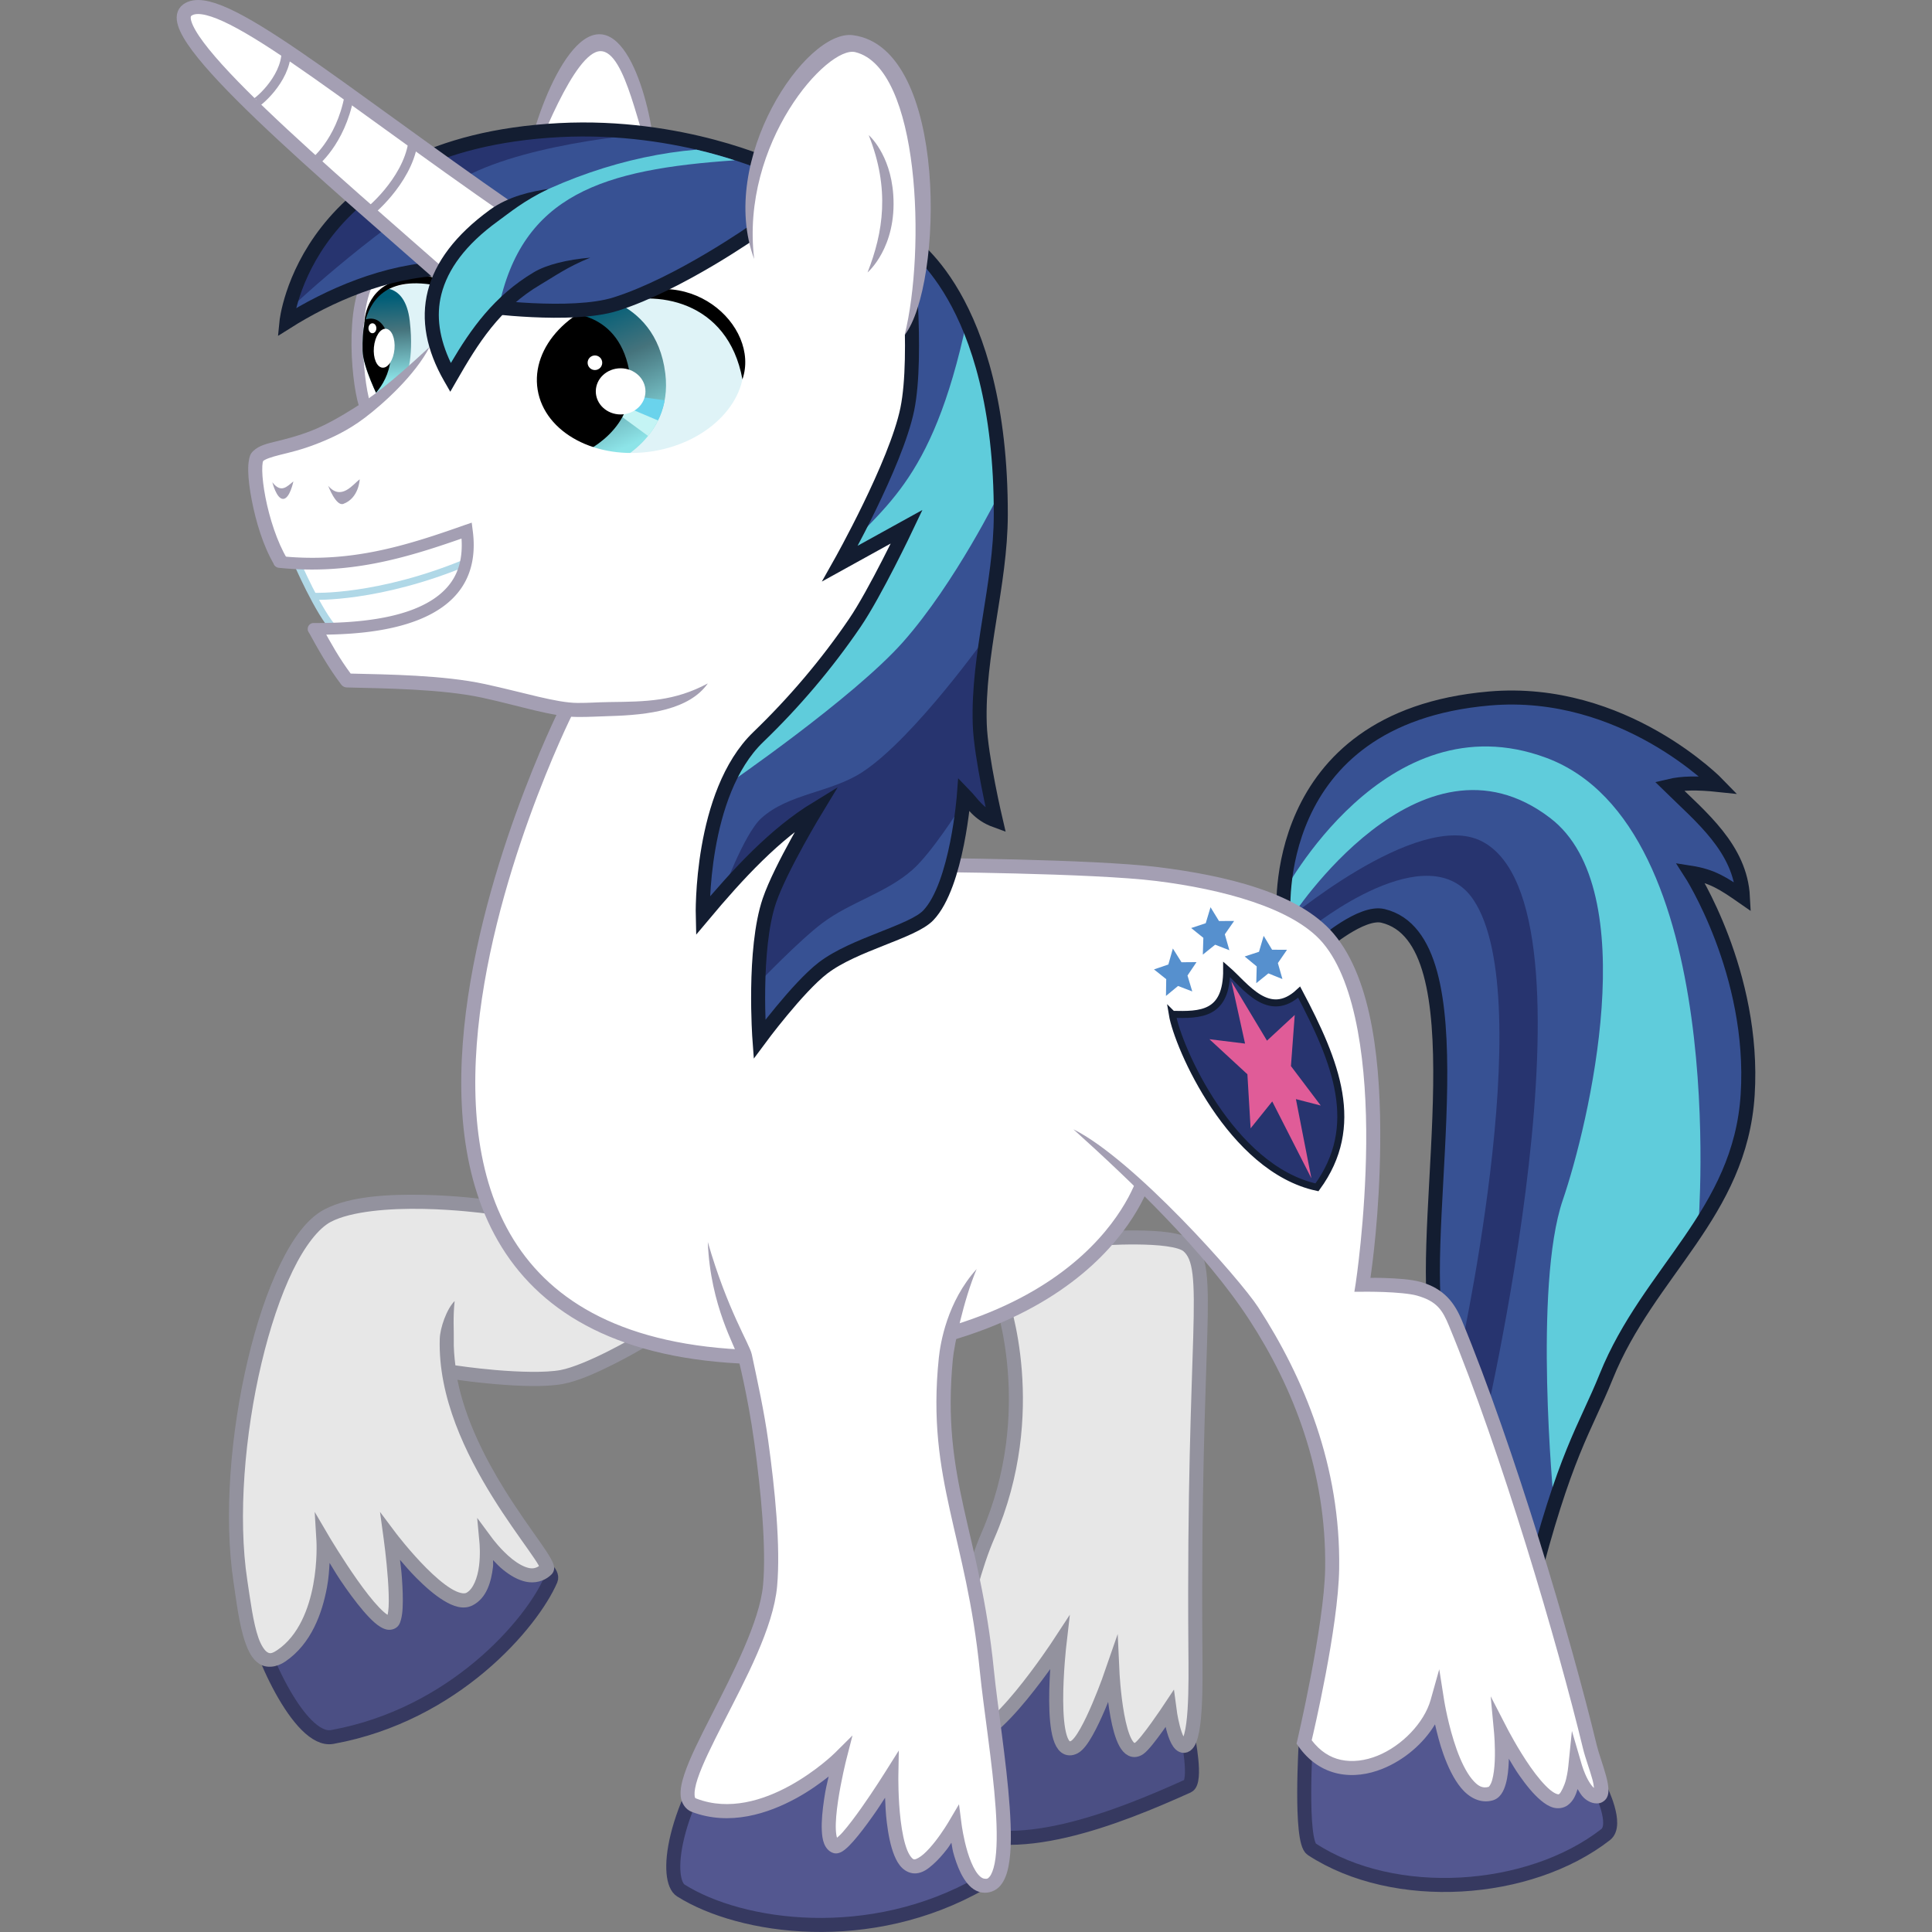 <?xml version="1.0" encoding="UTF-8"?><svg xmlns="http://www.w3.org/2000/svg" xmlns:xlink="http://www.w3.org/1999/xlink" version="1.1" viewBox="0 0 413.237 413.232"><rect x="0" y="0" width="413.237" height="413.232" fill="#808080" stroke="none"/><defs id="defs2998"><linearGradient id="linearGradient3922"><stop id="stop3924" stop-color="#005e78" offset="0"/><stop id="stop3926" stop-color="#45737c" offset=".391"/><stop id="stop3928" stop-color="#8de4e8" offset="1"/></linearGradient><linearGradient id="linearGradient4672"><stop id="stop4674" stop-color="#345863" offset="0"/><stop id="stop4680" stop-color="#45737c" offset=".391"/><stop id="stop4676" stop-color="#8de4e8" offset="1"/></linearGradient><linearGradient id="linearGradient4678" y2="347.55" xlink:href="#linearGradient3922" gradientUnits="userSpaceOnUse" y1="320.3" x2="831.78" x1="819.76"/><clipPath id="clipPath4688" clipPathUnits="userSpaceOnUse"><path id="path4690" fill="url(#linearGradient4692)" d="m826.62 352.11s14.149-5.229 12.375-19.75c-2.085-17.072-18.875-17.375-18.875-17.375l-16.12 22.63z"/></clipPath><linearGradient id="linearGradient4692" y2="347.55" xlink:href="#linearGradient4672" gradientUnits="userSpaceOnUse" y1="320.3" x2="831.78" x1="819.76"/><clipPath id="clipPath4694" clipPathUnits="userSpaceOnUse"><path id="path4696" fill="url(#linearGradient4692)" d="m826.62 352.11s14.149-5.229 12.375-19.75c-2.085-17.072-18.875-17.375-18.875-17.375l-16.12 22.63z"/></clipPath><clipPath id="clipPath4716" clipPathUnits="userSpaceOnUse"><path id="path4718" fill="#eefbfb" d="m777.69 337.67s-3.351-6.605-3.438-10.188c-0.1-4.114 0.369-9.064 3.375-11.875 2.38-2.225 8.16-2.741 11.33-2.852 1.306-0.046 1.639 0.551 1.639 0.551l-0.35 11.77z"/></clipPath><clipPath id="clipPath4724" clipPathUnits="userSpaceOnUse"><path id="path4726" fill="#eefbfb" d="m777.69 337.67s-3.351-6.605-3.438-10.188c-0.1-4.114 0.369-9.064 3.375-11.875 2.38-2.225 8.16-2.741 11.33-2.852 1.306-0.046 1.639 0.551 1.639 0.551l-0.35 11.77z"/></clipPath><linearGradient id="linearGradient4736" y2="333.96" xlink:href="#linearGradient3922" gradientUnits="userSpaceOnUse" y1="316.02" x2="780.53" x1="779.49"/></defs><g transform="translate(-696.69 -252.46)"><path id="path3876" d="m803.62 581.86s12.158 5.532 10.875 8.5c-4 9.254-20.574 28.888-46.75 33.625-6.987 1.264-16.079-18.868-17.643-28.46-0.166-1.02 1.697-10.583 1.712-11.327" stroke="#363960" stroke-width="3" fill="#4b4f84"/><path id="path3886" fill="#e7e7e7" d="m772 511.74 6.125-2.625 7.875 1.25 7 0.125 6.875 0.125 7.875-0.5 19-0.375 16.125 20.375-7.375 8-7.625 5-10.375 4.5-24.75-1.625 1.625 8.125 11.875 22.375 7.5 11.625-3.625 1.5-8.5-5.875-1.875 7.875-3.875 3.125-14.875-11 0.375 10.125-1.375 5.625-6-5.125-7.625-10.5-1.25 9.375-3.625 9.25-6.125 5.25-3.5-0.75-3.375-10.25-2.125-19.75 2.875-22.5 3.375-18.625 6-13 5.5-8.125 5.25-3z"/><path id="path3878" fill="#93929E" d="m787.28 508.03c-7.266-0.152-15.732 0.232-21.219 3.125-3.665 1.932-6.737 6.16-9.469 11.781-2.732 5.621-5.078 12.688-6.906 20.406-3.657 15.437-5.19 33.473-3.031 47.625 0.598 3.921 1.161 9.011 2.5 12.812 0.669 1.901 1.475 3.572 3 4.562 1.525 0.991 3.678 0.78 5.562-0.5 5.569-3.783 7.882-10.347 8.906-15.844 0.377-2.025 0.462-3.651 0.562-5.25 1.126 1.813 1.58 2.711 3.438 5.344 1.625 2.304 3.383 4.6 5 6.281 0.808 0.841 1.564 1.531 2.375 2.031 0.811 0.5 1.824 0.916 2.938 0.469 1.085-0.436 1.332-1.296 1.531-2.031 0.199-0.735 0.293-1.57 0.344-2.5 0.101-1.86 0.003-4.133-0.156-6.375-0.14-1.972-0.232-2.316-0.406-3.875 1.06 1.231 2.137 2.507 3.5 3.875 1.843 1.85 3.846 3.624 5.844 4.844s4.203 2.045 6.219 1c3.052-1.582 3.947-5.167 4.312-8.094 0.104-0.831 0.006-0.838 0.031-1.562 0.696 0.718 1.326 1.416 2.219 2.125 1.4 1.112 3.003 2.116 4.812 2.5 1.81 0.384 3.918-0.02 5.5-1.594 0.356-0.355 0.51-0.867 0.531-1.219 0.022-0.352-0.055-0.603-0.125-0.844-0.139-0.482-0.355-0.898-0.625-1.375-0.54-0.954-1.32-2.116-2.312-3.531-1.985-2.831-4.745-6.639-7.531-11.125-4.174-6.722-8.38-14.932-10.094-23.5 0.765 0.11 3.561 0.531 7.938 0.906 4.929 0.423 10.728 0.708 14.688-0.031 3.305-0.617 7.441-2.52 10.875-4.25s6.094-3.312 6.094-3.312l0.156-0.094 0.156-0.125 9.875-9.625 0.969-0.938-0.875-1.062-16.375-20.375-0.469-0.594-0.75 0.031-26.25 0.875s-0.062 0-0.062 0c-0.094-0.013-6.01-0.818-13.219-0.969zm-0.062 3c7.078 0.148 12.969 0.938 12.969 0.938l0.125 0.031h0.125l25.75-0.844 15.031 18.688-8.781 8.562c-0.154 0.091-2.549 1.496-5.781 3.125-3.335 1.681-7.446 3.48-10.062 3.969-3.259 0.609-9.046 0.414-13.875 0-4.761-0.408-8.516-0.984-8.625-1-0.234-1.858-0.39-3.729-0.344-5.594 0.045-1.807-0.198-4.676 0.187-8.17-1.716 1.694-3.117 5.762-3.187 8.076-0.378 12.569 5.607 24.686 11.312 33.875 2.853 4.594 5.666 8.456 7.625 11.25 0.98 1.397 1.763 2.532 2.188 3.281 0.061 0.108 0.048 0.128 0.094 0.219-0.674 0.443-1.327 0.582-2.156 0.406-1.074-0.228-2.37-0.959-3.562-1.906-2.386-1.895-4.281-4.469-4.281-4.469l-3.219-4.344 0.5 5.375s0.224 2.325-0.094 4.875c-0.318 2.55-1.254 5.022-2.719 5.781-0.487 0.253-1.646 0.092-3.281-0.906-1.635-0.998-3.531-2.65-5.281-4.406-3.5-3.512-6.438-7.375-6.438-7.375l-3.469-4.625 0.781 5.719s0.597 4.273 0.906 8.625c0.155 2.176 0.244 4.377 0.156 6-0.04 0.73-0.128 1.294-0.219 1.688-0.044-0.023 0.024 0.003-0.031-0.031-0.442-0.272-1.073-0.826-1.781-1.562-1.417-1.474-3.108-3.667-4.688-5.906-3.159-4.479-5.938-9.156-5.938-9.156l-3.156-5.375 0.375 6.25s0.263 4.243-0.688 9.344-3.125 10.859-7.656 13.938c-1.304 0.886-1.694 0.778-2.219 0.438-0.525-0.341-1.274-1.413-1.844-3.031-1.14-3.236-1.764-8.274-2.375-12.281-2.068-13.559-0.548-31.36 3.031-46.469 1.79-7.554 4.092-14.441 6.688-19.781 2.595-5.34 5.524-9.066 8.125-10.438 4.385-2.311 12.703-2.93 19.781-2.781z"/></g><g transform="translate(-696.69 -252.46)" stroke-width="3"><path id="path3891" d="m950.75 623.86s2.006 9.72 0 10.625c-14.796 6.678-38.063 16.086-51.125 7.875-6.898-4.336 0.75-31.5 0.75-31.5l28.75-18.625 20.75 16.625z" stroke="#363960" fill="#4B4F84"/><path id="path3889" d="m931.25 517.42s16.374-1.257 19.562 1.546c5.382 4.73 1.032 18.222 1.562 86.125 0.057 7.298 0.301 20.721-2.465 20.793-2.069 0.054-3.094-7.867-3.094-7.867s-4.865 7.324-6.452 8.397c-4.839 3.271-5.745-16.529-5.745-16.529s-5.045 14.671-8.132 16.263c-6.119 3.156-3.182-22.185-3.182-22.185s-15.072 23.05-20.055 19.644c-6.024-4.117-0.408-30.858 4.75-42.704 11.524-26.472 2.854-50.556 2.854-50.556" stroke="#93929E" stroke-miterlimit="6" fill="#e7e7e7"/></g><g transform="translate(-696.69 -252.46)"><path id="path3944" fill="#fff" d="m818.25 404.36-3.812 7.438-5.562 14.375-6.486 21.258-5.48 26.87-0.177 17.324 4.419 19.799 7.071 12.198 10.783 9.192 15.026 7.071 17.854 3.182 50.205-5.657 16.971-8.132 13.258-9.192 8.662-13.435 3.712-14.496-10.076-36.946-12.198-17.324-26.87 0.354-23.688-9.546 10.253-38.891-10.96-5.127-36.239 13.612z"/><path id="path3942" d="m941.75 503.61s-8.926 36.046-73.25 39c-122.55 5.628-50.75-138-50.75-138" stroke="#a49fb3" stroke-width="3" fill="none"/></g><g transform="translate(-696.69 -252.46)"><path id="path3820" d="m854.24 620.14c-14.498 19.846-15.231 34.598-11.914 36.685 12.85 8.087 40.488 12.023 64.286-1.607 1.875-1.074-0.179-8.75-0.179-8.75" stroke="#363960" stroke-width="3" fill="#535790"/><path id="path3873" fill="#fff" d="m851 530.24 6.25 16.625 2.25 16.875 1.75 16.75 0.375 12.875-3.75 10-6.5 14.375-3.125 5.875-3.375 7.5-1.25 4.875 3.125 3.375 10.625-0.125 10.5-4 6.75-4.875-0.5 9.625 1 6.875 5-4.75 7-9.25 1.375 11.5 1.625 6.625 4.125 0.125 6.625-7.25 2.75 9.5 5 2 3-5.25-0.75-11.25-2-17.5-2.5-23.25-4.125-19-2.875-12.875-0.75-18.375 3.125-17.375z"/><path id="path4107" d="m857.48 542.11c-0.465-2.186-5.208-9.448-9.397-23.998 0.536 13.799 6.054 22.651 6.428 24.591 0 0 2.106 8.093 3.517 18.3s2.596 22.51 1.875 30.469c-0.701 7.728-6.419 18.808-11.188 28.156-2.384 4.674-4.525 8.92-5.656 12.344-0.566 1.712-0.892 3.216-0.781 4.625s0.968 2.872 2.375 3.406c8.118 3.085 16.353 0.373 22.438-2.969 2.82-1.549 5.079-3.207 6.844-4.594-0.382 1.719-0.604 2.349-0.969 4.812-0.345 2.327-0.595 4.712-0.5 6.719 0.048 1.003 0.157 1.913 0.469 2.75 0.311 0.837 0.926 1.715 1.938 2.062 0.624 0.214 1.152 0.064 1.531-0.094 0.379-0.158 0.669-0.359 0.969-0.594 0.6-0.469 1.2-1.082 1.844-1.812 1.287-1.462 2.739-3.386 4.125-5.344 1.392-1.966 1.684-2.482 2.656-3.969 0.074 1.646 0.138 3.381 0.375 5.312 0.31 2.522 0.788 5.06 1.625 7.094 0.419 1.017 0.914 1.905 1.656 2.625 0.742 0.72 1.835 1.245 2.969 1.156 1.438-0.112 2.535-0.942 3.594-1.875 1.059-0.933 2.064-2.065 2.938-3.188 0.592-0.76 0.577-0.835 1.031-1.5 0.224 1.148 0.173 1.421 0.625 2.906 0.499 1.638 1.132 3.325 2.031 4.75 0.899 1.425 2.11 2.723 3.875 3 1.504 0.236 3.023-0.38 3.938-1.469 0.914-1.089 1.424-2.504 1.75-4.156 0.652-3.304 0.59-7.713 0.25-12.625-0.68-9.823-2.613-21.648-3.375-29.281-1.494-14.962-4.346-25.171-6.469-34.812-2.123-9.641-3.56-18.711-2.312-31.75 0.282-2.952 2.266-12.593 5.093-19.268-6.345 7.023-7.774 15.924-8.093 18.987-1.395 13.375 0.228 22.901 2.375 32.656s4.936 19.747 6.406 34.469c0.782 7.826 2.711 19.624 3.375 29.219 0.332 4.797 0.326 9.053-0.219 11.812-0.272 1.38-0.683 2.361-1.062 2.812-0.379 0.452-0.551 0.537-1.188 0.438-0.497-0.078-1.149-0.573-1.812-1.625-0.664-1.052-1.266-2.544-1.719-4.031-0.906-2.975-1.281-5.906-1.281-5.906l-0.562-4.344-2.219 3.75s-1.207 2.061-2.812 4.125c-0.803 1.032-1.7 2.049-2.531 2.781-0.832 0.733-1.624 1.105-1.875 1.125-0.24 0.019-0.334 0.002-0.625-0.281-0.291-0.283-0.678-0.873-1-1.656-0.645-1.566-1.113-3.928-1.406-6.312-0.585-4.768-0.5-9.656-0.5-9.656l0.094-5.375-2.875 4.562s-2.448 3.925-5.156 7.75c-1.354 1.912-2.785 3.816-3.938 5.125-0.5 0.568-0.918 0.936-1.25 1.219-0.121-0.378-0.214-0.967-0.25-1.719-0.078-1.641 0.139-3.899 0.469-6.125 0.66-4.452 1.75-8.781 1.75-8.781l1.344-5.25-3.844 3.812s-3.878 3.815-9.562 6.938-12.975 5.415-19.906 2.781c-0.378-0.143-0.415-0.125-0.469-0.812-0.054-0.688 0.153-1.945 0.656-3.469 1.007-3.047 3.092-7.247 5.469-11.906 4.753-9.319 10.726-20.371 11.531-29.25 0.773-8.521-0.477-20.861-1.906-31.156-0.861-6.2-2.215-12.364-3.517-18.487z" fill="#a49fb3"/></g><g transform="translate(-696.69 -252.46)"><path id="path3924" fill="#375193" d="m970.86 447.79 0.354-9.016 3.712-10.783 7.071-11.667 8.662-7.336 14.584-5.834 11.667-1.591 7.778-0.265 13.435 3.359 13.347 5.922 11.579 8.839-7.425 1.061 7.16 9.899 4.95 6.718 2.21 6.629-7.336-3.801-3.535-0.707 6.01 15.026 4.066 12.021 1.237 12.728-0.265 13.7-5.303 14.584-6.983 10.253-13.435 20.86-16.087 37.212-4.154 14.231-6.364-13.523-6.187-17.854-6.187-17.678-2.298-8.043 0.265-14.407 0.795-15.468 0.972-15.38-0.354-14.319-1.679-7.955-1.945-8.397-3.182-5.127-3.182-2.74-3.624-1.061-3.712 0.972-8.043 5.392z"/><path id="path3922" fill="#5FCCDB" d="m971.03 443.72s21.937-41.979 56.392-29.168c39.401 14.65 32.527 100.06 32.527 100.06l-7.425 12.021-7.778 10.96-7.955 16.971-7.778 18.915s-4.395-45.821 1.945-64.347c5.549-16.214 17.464-66.224-2.652-81.671-27.959-21.469-55.508 21.39-55.508 21.39z"/><path id="path3920" fill="#27346F" d="m970.68 450.26s29.16-24.932 42.957-17.854c27.014 13.858-0.177 127.99-0.177 127.99l-5.127-15.38s17.793-78.643 3.536-100.06c-9.579-14.387-34.648 5.834-34.648 5.834z"/><path id="path3894" d="m971.25 448.36s-3.633-42.374 44-46.5c28.787-2.493 49 18.5 49 18.5-4.567-0.484-7.836-0.414-10.5 0.22 6.797 6.659 15.199 13.373 15.735 23.737-4.224-2.936-6.574-4.476-11.235-5.207 0 0 13.891 21.471 12.25 47.5-1.601 25.393-21.197 37.813-30.25 60.25-4.556 11.293-8.847 16.404-16.298 45.72l-20.2-57.72c-3.355-23.57 9.72-81.44-11.25-86.5-4.566-1.102-12.75 6-12.75 6z" stroke="#131D31" stroke-width="3" fill="none"/></g><g transform="translate(-696.69 -252.46)"><path id="path3939" d="m1039 635.11s3.833 7.64 1.125 9.75c-16.345 12.734-45.164 14.7-62.875 3.125-2.594-1.695-1.25-23.125-1.25-23.125l15.125-20.25 25.25-0.375z" stroke="#363960" stroke-width="3" fill="#535790"/><path id="path3937" fill="#fff" d="m927.06 494.49 7.188 5.688 14.25 13 10 11.5 7.688 11.312 8.188 14 4.5 14 1.5 9 1 20.875-1.562 7.938-2.312 14.312-1.688 8.875 3.438 4s6.625 1.688 6.875 1.625 5.938-1 5.938-1l5.875-4.312 5.562-6.188 3 7.062 4.188 7.438 4.562 2.625 2-3.562 0.812-7.5 8.125 9.5 4.188 3.25 2.875-5.5 4.188 4.25 2.188-0.938-1.375-5.812-2.75-8.875-2.875-9.312-5.562-20.5-19.188-57-5-5.125-9.875-1.75h-4l-0.75-7.625 1.875-15.75 0.125-20.5-3.25-19.5-7.5-12.75-10-6.125-13.25-4.25-20.25-2.375-18-0.5z"/><path id="path4117" fill="#a49fb3" d="m894.18 435.97 0.062 3s36.099 0.216 49.854 1.937 29.105 5.678 35.5 13.188c7.419 8.712 9.462 27.029 9.312 43.094-0.15 16.065-2.25 29.812-2.25 29.812l-0.281 1.75h1.781s2.05-0.03 4.562 0.062 5.53 0.338 7 0.75c4.331 1.214 5.509 3.125 6.906 6.5 11.112 26.846 23.267 68.058 28.656 90.406 0.475 1.969 1.44 4.517 2 6.562 0.214 0.781 0.287 1.321 0.344 1.812-0.041-0.035-0.047 0.013-0.094-0.031-0.399-0.376-0.869-1.065-1.25-1.781-0.762-1.432-1.219-2.969-1.219-2.969l-2.156-7.375-0.781 7.656s-0.118 1.269-0.469 2.688c-0.351 1.418-1.121 2.89-1.437 3.125-0.157 0.117-0.168 0.123-0.5 0.031-0.333-0.092-0.872-0.382-1.5-0.906-1.257-1.049-2.788-2.889-4.156-4.844-2.737-3.909-4.969-8.25-4.969-8.25l-3.563-6.906 0.719 7.719s0.285 3 0.156 6.062c-0.064 1.532-0.25 3.074-0.562 4.156-0.313 1.082-0.72 1.429-0.75 1.438-1.344 0.369-2.323-0.159-3.563-1.656-1.24-1.497-2.387-3.874-3.281-6.375-1.788-5.003-2.656-10.375-2.656-10.375l-1.063-6.75-1.844 6.562c-1.379 4.865-6.122 9.821-11.375 11.938-2.626 1.058-5.346 1.403-7.812 0.875-2.301-0.493-4.429-1.812-6.25-4.188 0.31-1.309 5.682-24.084 5.875-36.688 0.335-21.942-7.518-40.794-17.302-55.897-3.957-6.109-26.646-31.693-39.543-38.096 12.226 11.028 28.07 26.075 37.644 40.788 9.386 14.424 16.517 32.472 16.201 53.174-0.185 12.101-5.969 36.812-5.969 36.812l-0.156 0.625 0.406 0.562c2.286 3.272 5.289 5.162 8.469 5.844 3.18 0.681 6.466 0.204 9.531-1.031 4.584-1.847 8.715-5.344 11.219-9.5 0.448 1.904 0.969 4.07 1.781 6.344 0.957 2.677 2.175 5.303 3.813 7.281 1.638 1.978 4.059 3.377 6.687 2.656 1.683-0.462 2.413-2.01 2.844-3.5s0.586-3.211 0.656-4.875c0.012-0.289-0.01-0.278 0-0.562 0.719 1.176 1.346 2.285 2.219 3.531 1.446 2.064 3.008 4.032 4.656 5.406 0.824 0.687 1.678 1.261 2.656 1.531 0.978 0.27 2.191 0.14 3.094-0.531 1.2-0.893 1.705-2.164 2.094-3.438 0.391 0.646 0.767 1.332 1.344 1.875 0.789 0.743 1.946 1.353 3.25 1.156 0.673-0.102 1.36-0.63 1.656-1.188s0.343-1.059 0.344-1.562c0-1.006-0.222-2.058-0.531-3.188-0.619-2.26-1.578-4.849-1.969-6.469-5.433-22.531-17.613-63.712-28.844-90.844-1.517-3.666-3.735-6.818-8.844-8.25-2.093-0.587-5.09-0.748-7.687-0.844-1.657-0.061-2.182-0.033-3.031-0.031 0.334-2.277 1.956-13.779 2.094-28.562 0.152-16.314-1.462-35.069-10-45.094-7.535-8.848-23.425-12.435-37.438-14.188-14.012-1.753-50.292-1.968-50.292-1.968z"/><path id="path3976" d="m947.44 469.42c5.992 0.13 11.685 0.18 11.625-9.625 4.024 3.484 8.967 10.953 15.5 4.875 7.936 15.014 13.403 28.603 3.812 41.75-18.386-3.969-29.78-30.037-30.938-37z" stroke="#131D31" stroke-width="1.5" fill="#27346F"/><path id="path3979" fill="#E05C98" d="m960.06 462.36 7.625 12.688 5.938-5.5-0.812 10.938 6.375 8.438-5.312-1.375 3.312 16.938-8.375-16.438-4.625 5.75-0.688-11.562-8.125-7.5 7.625 0.938z"/><path id="path3981" d="m952.56 464.92-6.608-3.635-6.74 3.382 1.415-7.407-5.3-5.365 7.482-0.943 3.465-6.698 3.209 6.825 7.441 1.226-5.499 5.161z" transform="matrix(.42 -.081 .073 .469 517.69 323.63)" fill="#5690CE"/><path id="path3984" d="m952.56 464.92-6.608-3.635-6.74 3.382 1.415-7.407-5.3-5.365 7.482-0.943 3.465-6.698 3.209 6.825 7.441 1.226-5.499 5.161z" transform="matrix(.424 -.079 .066 .469 525.07 312.91)" fill="#5690CE"/><path id="path3986" d="m952.56 464.92-6.608-3.635-6.74 3.382 1.415-7.407-5.3-5.365 7.482-0.943 3.465-6.698 3.209 6.825 7.441 1.226-5.499 5.161z" transform="matrix(.418 -.075 .067 .47 541.67 314.8)" fill="#5690CE"/></g><g transform="translate(-696.69 -252.46)"><path id="path4244" d="m796.38 347.2c0.354-1.591 24.042-44.017 24.042-44.017l42.25 10.607 1.414 25.986-16.44 24.572z" stroke="#000" stroke-width="1px" fill="#dff3f7"/><path id="path4670" fill="url(#linearGradient4678)" d="m826.62 352.11s14.149-5.229 12.375-19.75c-2.085-17.072-18.875-17.375-18.875-17.375l-16.12 22.63z"/><path id="path4684" fill="#c4f4f4" d="m821.66 335.71 16.97 12.432 3.764-4.093z" clip-path="url(#clipPath4694)"/><path id="path4682" d="m821.66 335.71 23.158 3.182-2.298 5.657z" fill="#6ad3ec" clip-path="url(#clipPath4688)"/><path id="path4668" d="m816.44 319.46s12.202-1.368 14.805 12.152c2.478 12.866-10.5 18-10.5 18l-20.5-11.5z"/></g><g transform="translate(-696.69 -252.46)"><path id="path4040" fill="#fff" d="m840.56 291.16-66.094 14.5-1.475 11.833 0.398 10.052c-1.941 15.001 2.223 11.191 5.229 10.075l-5.402 3.915-10.594 5.125-10.094 3.031-0.875 4.062 0.719 8.125 3.875 10.438 5.562 0.531 11.156-0.375 23.062-6.188 0.344 6.375-3.094 6.531-7.938 5.219-20.156 2.562 4.844 10 13.719 1.75 15.812 1.5 16.781 3.906 24.75-1.781 47.562-9.531 12.031-47.562-5.656-28.812-19.469-17.844zm-5.125 24.031c10.262-0.064 18.881 5.462 20.188 13.531 1.494 9.222-7.118 18.285-19.25 20.25-12.132 1.965-23.194-3.934-24.688-13.156-1.494-9.222 7.118-18.285 19.25-20.25 1.516-0.246 3.034-0.366 4.5-0.375z"/><path id="path5029" fill="#375193" d="m890 303.86 5.625 4.5 6.375 9.75 6.5 15.75 1.625 12.5 0.75 21.5-2.375 18.25-2.375 16.25 1 13.25 1.875 11-6.25-3.5-1.375 11.75-3.5 10-3.875 4.5-11.5 4.875-11.25 5.75-12 13.375-0.875-15.5 1.875-11.25 6.875-13.5 2-4.875-6 2.125-15.25 16.375v-11.875l3.125-12.125 4.375-8.875 7.625-7.75 11.125-13.25 6.875-9.75 9.625-17.5-12.625 5.875 2.625-8.125 5.5-9.75 4.875-13.125v-7.875l0.5-18.25z"/><path id="path4710" d="m775 339.86c-1.765-3.754-3.703-22.504 1.375-28.625" stroke="#a49fb3" stroke-width="2.5" fill="none"/><path id="path4034" fill="#fff" d="m760.67 373.63 13.612-1.237 21.213-6.187 0.884 3.005-0.619 5.569-2.386 5.127-7.867 3.889-10.518 2.828-7.425 0.088-3.624-6.452z"/><path id="path4014" d="m763.81 380.01s13.863 0.577 32.873-7.365" stroke="#B0D8E7" stroke-width="1.5" fill="none"/><path id="path4016" d="m759.96 372.21s4.861 11.402 8.485 15.114" stroke="#B0D8E7" stroke-width="1.5" fill="none"/><path id="path3992" fill="#a49fb3" d="m765.69 386.78-3.153 0.374c0.022 0.041 0.13 0.414 0.153 0.455 1.853 3.401 4.172 7.582 7.001 11.296 0.271 0.357 0.708 0.582 1.156 0.594 7.856 0.206 20.311 0.308 28.969 2.188 8.218 1.784 14.963 4.092 20.406 4.125 2.614 0.016 4.357-0.119 6.844-0.188 8.474-0.232 17.073-1.38 21.022-6.986-7.189 3.832-13.172 3.893-21.053 3.986-2.596 0.031-4.337 0.202-6.812 0.188-4.558-0.027-11.387-2.209-19.781-4.031-8.95-1.943-20.918-2.056-28.75-2.25-2.47-3.338-4.234-6.508-6-9.75z"/><path id="path3998" fill="#a49fb3" d="m797.59 364.25-1.469 0.5c-12.964 4.588-24.685 8.206-39.531 6.656a1.258 1.258 0 1 0 -0.281 2.5c14.761 1.541 26.652-1.899 39.094-6.25 0.265 3.855-0.524 6.837-2.094 9.156-1.78 2.628-4.549 4.498-7.875 5.844-6.653 2.692-15.398 3.09-21.656 3.062a1.25 1.25 0 1 0 -0.031 2.5c6.364 0.028 15.356-0.308 22.625-3.25 3.635-1.471 6.89-3.62 9.031-6.781 2.141-3.162 3.09-7.269 2.375-12.406l-0.19-1.53z"/><path id="path4708" fill="#dff3f7" d="m777.69 337.67s-3.351-6.605-3.438-10.188c-0.1-4.114 0.369-9.064 3.375-11.875 2.38-2.225 8.16-2.741 11.33-2.852 1.306-0.046 1.639 0.551 1.639 0.551l-0.35 11.77z"/><path id="path4720" d="m783.38 333.24s1.954-3.43 0.953-12.131c-1.001-8.7-7.015-6.87-7.015-6.87l-8.062 12.438 4.375 11.312 5.062 1.688z" fill="url(#linearGradient4736)" clip-path="url(#clipPath4724)"/><path id="path4004" fill="#a49fb3" d="m772.54 339.67c-3.537 2.234-6.524 3.849-9.166 4.889-3.004 1.182-5.465 1.778-7.5 2.281-2.035 0.503-3.723 0.862-5.031 2.094-0.652 0.614-0.783 1.251-0.906 1.938-0.124 0.686-0.171 1.442-0.156 2.312 0.029 1.741 0.299 3.888 0.75 6.219 0.895 4.619 2.428 9.845 4.823 13.858 0.022 0.037 0.181 0.202 0.203 0.239l2.537-1.566c-2.126-3.521-3.774-8.699-4.625-13.094-0.426-2.197-0.663-4.204-0.688-5.688-0.012-0.742 0.024-1.36 0.094-1.75 0.07-0.39 0.259-0.496 0.031-0.281 0.455-0.428 1.687-0.881 3.688-1.375s4.687-1.108 7.906-2.375c2.958-1.164 6.483-2.724 10.209-5.545 3.978-3.011 10.721-9.071 13.902-15.202-8.894 8.273-12.562 10.83-16.069 13.045z"/><path id="path4010" fill="#a49fb3" d="m754.94 355.61s0.897 3.596 2.312 3.562c1.447-0.035 2.188-3.75 2.188-3.75-1.38 1.138-2.645 2.592-4.5 0.188z"/><path id="path4012" fill="#a49fb3" d="m766.88 356.36s1.669 4.46 3.25 3.875c3.35-1.24 3.5-5.25 3.5-5.25-1.368 0.957-3.921 4.713-6.75 1.375z"/><path id="path4712" d="m776 337.61s5.753-4.702 3.905-12.437-7.094-3.282-7.094-3.282l-0.248 12.344z" clip-path="url(#clipPath4716)"/><path id="path4038" d="m774.6 321.93c1.294-5.487 4.983-11.109 17.451-7.966-1.708-1.273-2.402-4.18-10.975-1.32-6.618 2.208-6.476 9.286-6.476 9.286z"/><path id="path4702" d="m834.75 338.17c0 2.727-2.378 4.938-5.312 4.938s-5.312-2.211-5.312-4.938 2.378-4.938 5.312-4.938 5.312 2.211 5.312 4.938z" transform="translate(0,-2)" fill="#fff"/><path id="path4704" fill="#fff" d="m825.5 330.05c0 0.863-0.7 1.562-1.562 1.562s-1.562-0.7-1.562-1.562c0-0.863 0.7-1.562 1.562-1.562s1.562 0.7 1.562 1.562z"/><path id="path4738" d="m783.12 327.13c0 1.22-1.87 2.209-4.177 2.209s-4.177-0.989-4.177-2.209c0-1.22 1.87-2.209 4.177-2.209s4.177 0.989 4.177 2.209z" fill="#fff" transform="matrix(.091 -.996 .996 .091 382.16 1073)"/><path id="path4992" fill="#fff" d="m777.19 322.67c0 0.587-0.378 1.062-0.844 1.062s-0.844-0.476-0.844-1.062c0-0.587 0.378-1.062 0.844-1.062s0.844 0.476 0.844 1.062z"/><path id="path4996" fill="#fff" d="m811.88 282.74 8-16.625 4.25-4.125 4.875 2.625 2.625 7.5 2.407 6.145 1.061 4.154-1.149 3.447z"/><path id="path4994" fill="#a49fb3" d="m809.26 290.56c-1.095-4.016 6.677-30.703 15.584-30.775 8.907-0.073 12.903 25.91 11.637 28.081-3.043-6.141-5.847-24.535-11.372-24.463-5.524 0.072-13.286 20.409-15.849 27.158z"/><path id="path5025" fill="#5FCCDB" d="m903.5 320.99c-7.594 35.834-18.536 39.864-28.625 52l14.125-6.5-3.5 9.125-5.5 10.25-13.25 16-10.25 10.875-4.375 7.625s27.168-18.654 37.75-30.625c11.185-12.653 20.625-31.875 20.625-31.875l-0.75-15.5-3.25-14.5z"/><path id="path5027" fill="#27346F" d="m851 443.99s4.773-13.105 8.5-16.5c5.858-5.336 14.848-5.455 21.625-9.875 11.142-7.266 26.875-29.5 26.875-29.5l-1.25 18.625 0.5 9.75 2.375 10.75-1.375-0.125-3.5-2.75-1.125-0.375-1.75 1.5s-5.906 9.377-10 13c-5.582 4.939-13.285 6.906-19.25 11.375-4.978 3.729-13.625 12.75-13.625 12.75l0.125-6.875 1.375-8.5 3.375-6.875 5.125-11.875-3.5 1-5.375 4.625z"/><path id="path3119" transform="translate(734.48 252.46)" d="m92.746 65.219c9.634-3.509 25.164-0.995 28.264 15.925 3.91-11.439-11.8-26.054-28.264-15.925z"/></g><g transform="translate(-696.69 -252.46)"><path id="path5003" fill="#375193" d="m790.9 309.72-8.766 0.584-8.028 2.421-9.016 3.359-5.303 2.475 1.061-4.95 4.95-11.667 6.718-6.541 6.718-5.303 10.43-4.95 12.374-3.712 12.551-1.237 11.314-0.354 13.435 1.414 8.485 1.768 7.248 2.121 7.071 2.652-4.95 14.496-7.071 4.243-6.01 4.773-10.253 4.419-10.253 3.005-23.158-1.061z"/><path id="path5005" fill="#27346F" d="m837.38 280.86s-26.779 1.7-41.375 9.5c-17.018 9.094-36.5 27.375-36.5 27.375l5.25-14.25 10.5-10 15-7.875 16.25-4.125 12.125-1.25z"/><path id="path4999" d="m862.32 288.33s-19.781-9.405-45.962-8.043c-54.691 2.846-58.411 41.109-58.411 41.109 8.947-5.646 21.266-11.122 33.663-11.499" stroke="#131D31" stroke-width="3" fill="none"/><path id="path5001" d="m858.43 301.59s-16.375 11.588-30.052 15.91c-9.455 2.988-28.638 0.354-28.638 0.354" stroke="#131D31" stroke-width="3" fill="none"/><path id="path5007" d="m794.88 314.74c-28.772-25.361-64.626-55.376-58.125-60.125 6.501-4.749 31.978 17.065 69.5 43" stroke="#a49fb3" stroke-width="3" fill="#fff"/><path id="path5021" fill="#5FCCDB" d="m845.66 284.47c-14.817 1.233-30.899 6.593-44.938 15.625l-5.75 4.594-3.375 4.594 0.062 2.125c-0.292 0.009-0.583 0.048-0.875 0.062l-1.469 4-0.094 5.906 1.688 8.312 1.75 2.312 2.938-2.375 5.281-8.688 2.406-2.281c4.95-24.708 22.563-29.987 50.562-31.906-2.308-0.743-5.039-1.546-8.188-2.281z"/><path id="path5009" d="m751 274.61c0.412 0.247 6.83-5.077 6.906-11.031" stroke="#a49fb3" stroke-width="2" fill="none"/><path id="path5011" d="m763.75 287.36s5.75-4.375 7.625-14.25" stroke="#a49fb3" stroke-width="2" fill="none"/><path id="path5013" d="m775.25 297.99c0.13 0.196 8.437-6.658 9.75-14.875" stroke="#a49fb3" stroke-width="2" fill="none"/><path id="path5015" fill="#131D31" d="m801.38 297.41c-7.228 5.279-11.613 11.07-13.188 17.281-1.575 6.211-0.273 12.709 3.5 19.281l1.31 2.28 1.312-2.281c4.574-7.978 9.23-15.519 18.062-20.688 2.782-1.628 5.679-3.747 10.57-5.71-4.856 0.403-9.32 1.477-12.07 3.116-8.541 5.091-13.488 12.171-17.75 19.406-2.469-5.176-3.205-10.057-2.031-14.688 1.356-5.347 5.157-10.597 12.031-15.594 2.744-1.995 5.377-4.246 10.821-6.934-3.392 0.511-8.377 1.464-12.571 4.527z"/><path id="path5023" d="m890.5 303.86s20.356 11.925 20.25 58.75c-0.034 14.992-4.987 29.766-4.5 44.75 0.226 6.966 3.438 20.625 3.438 20.625-3.777-1.373-4.876-3.638-6.812-5.625 0 0-1.428 19.36-7.625 25.875-3.382 3.555-15.838 6.158-22.5 11.25-5.416 4.14-13.625 15.25-13.625 15.25s-1.416-19.215 2.125-29.625c2.383-7.004 10.125-19.75 10.125-19.75-8.929 5.455-16.765 13.916-24.375 23 0 0-0.67-26.17 11.875-38.25 7.667-7.383 14.629-15.581 20.625-24.375 4.401-6.454 11.125-20.625 11.125-20.625l-14.25 7.875s11.968-21.246 14.375-33c2.415-11.797-0.25-36.125-0.25-36.125z" stroke="#131D31" stroke-miterlimit="6" stroke-width="3" fill="none"/></g><g transform="translate(-696.69 -252.46)"><path id="path5049" fill="#fff" d="m857.41 305.88-0.702-9.987 3.447-14.54 7.425-10.165 8.043-8.53 5.436-0.663 6.718 5.701 3.491 6.629 2.033 11.711 0.707 8.618 0.088 10.43-0.265 7.734-1.9 6.894-1.569 4.099-0.254 0.436z"/><path id="path5031" fill="#a49fb3" d="m858 307.86c-7.872-21.121 10.962-49.205 21.125-47.875 20.607 2.697 19.243 53.713 11.062 64.125 4.479-18.03 3.296-57.106-10.562-60.5-5.913-1.448-24.611 19.336-21.625 44.25z"/><path id="path5047" fill="#a49fb3" d="m882.5 281.36s4.644 3.967 5.25 12.75c0.78 11.305-5.5 16.625-5.5 16.625 3.358-8.564 4.839-17.831 0.25-29.375z"/></g></svg>